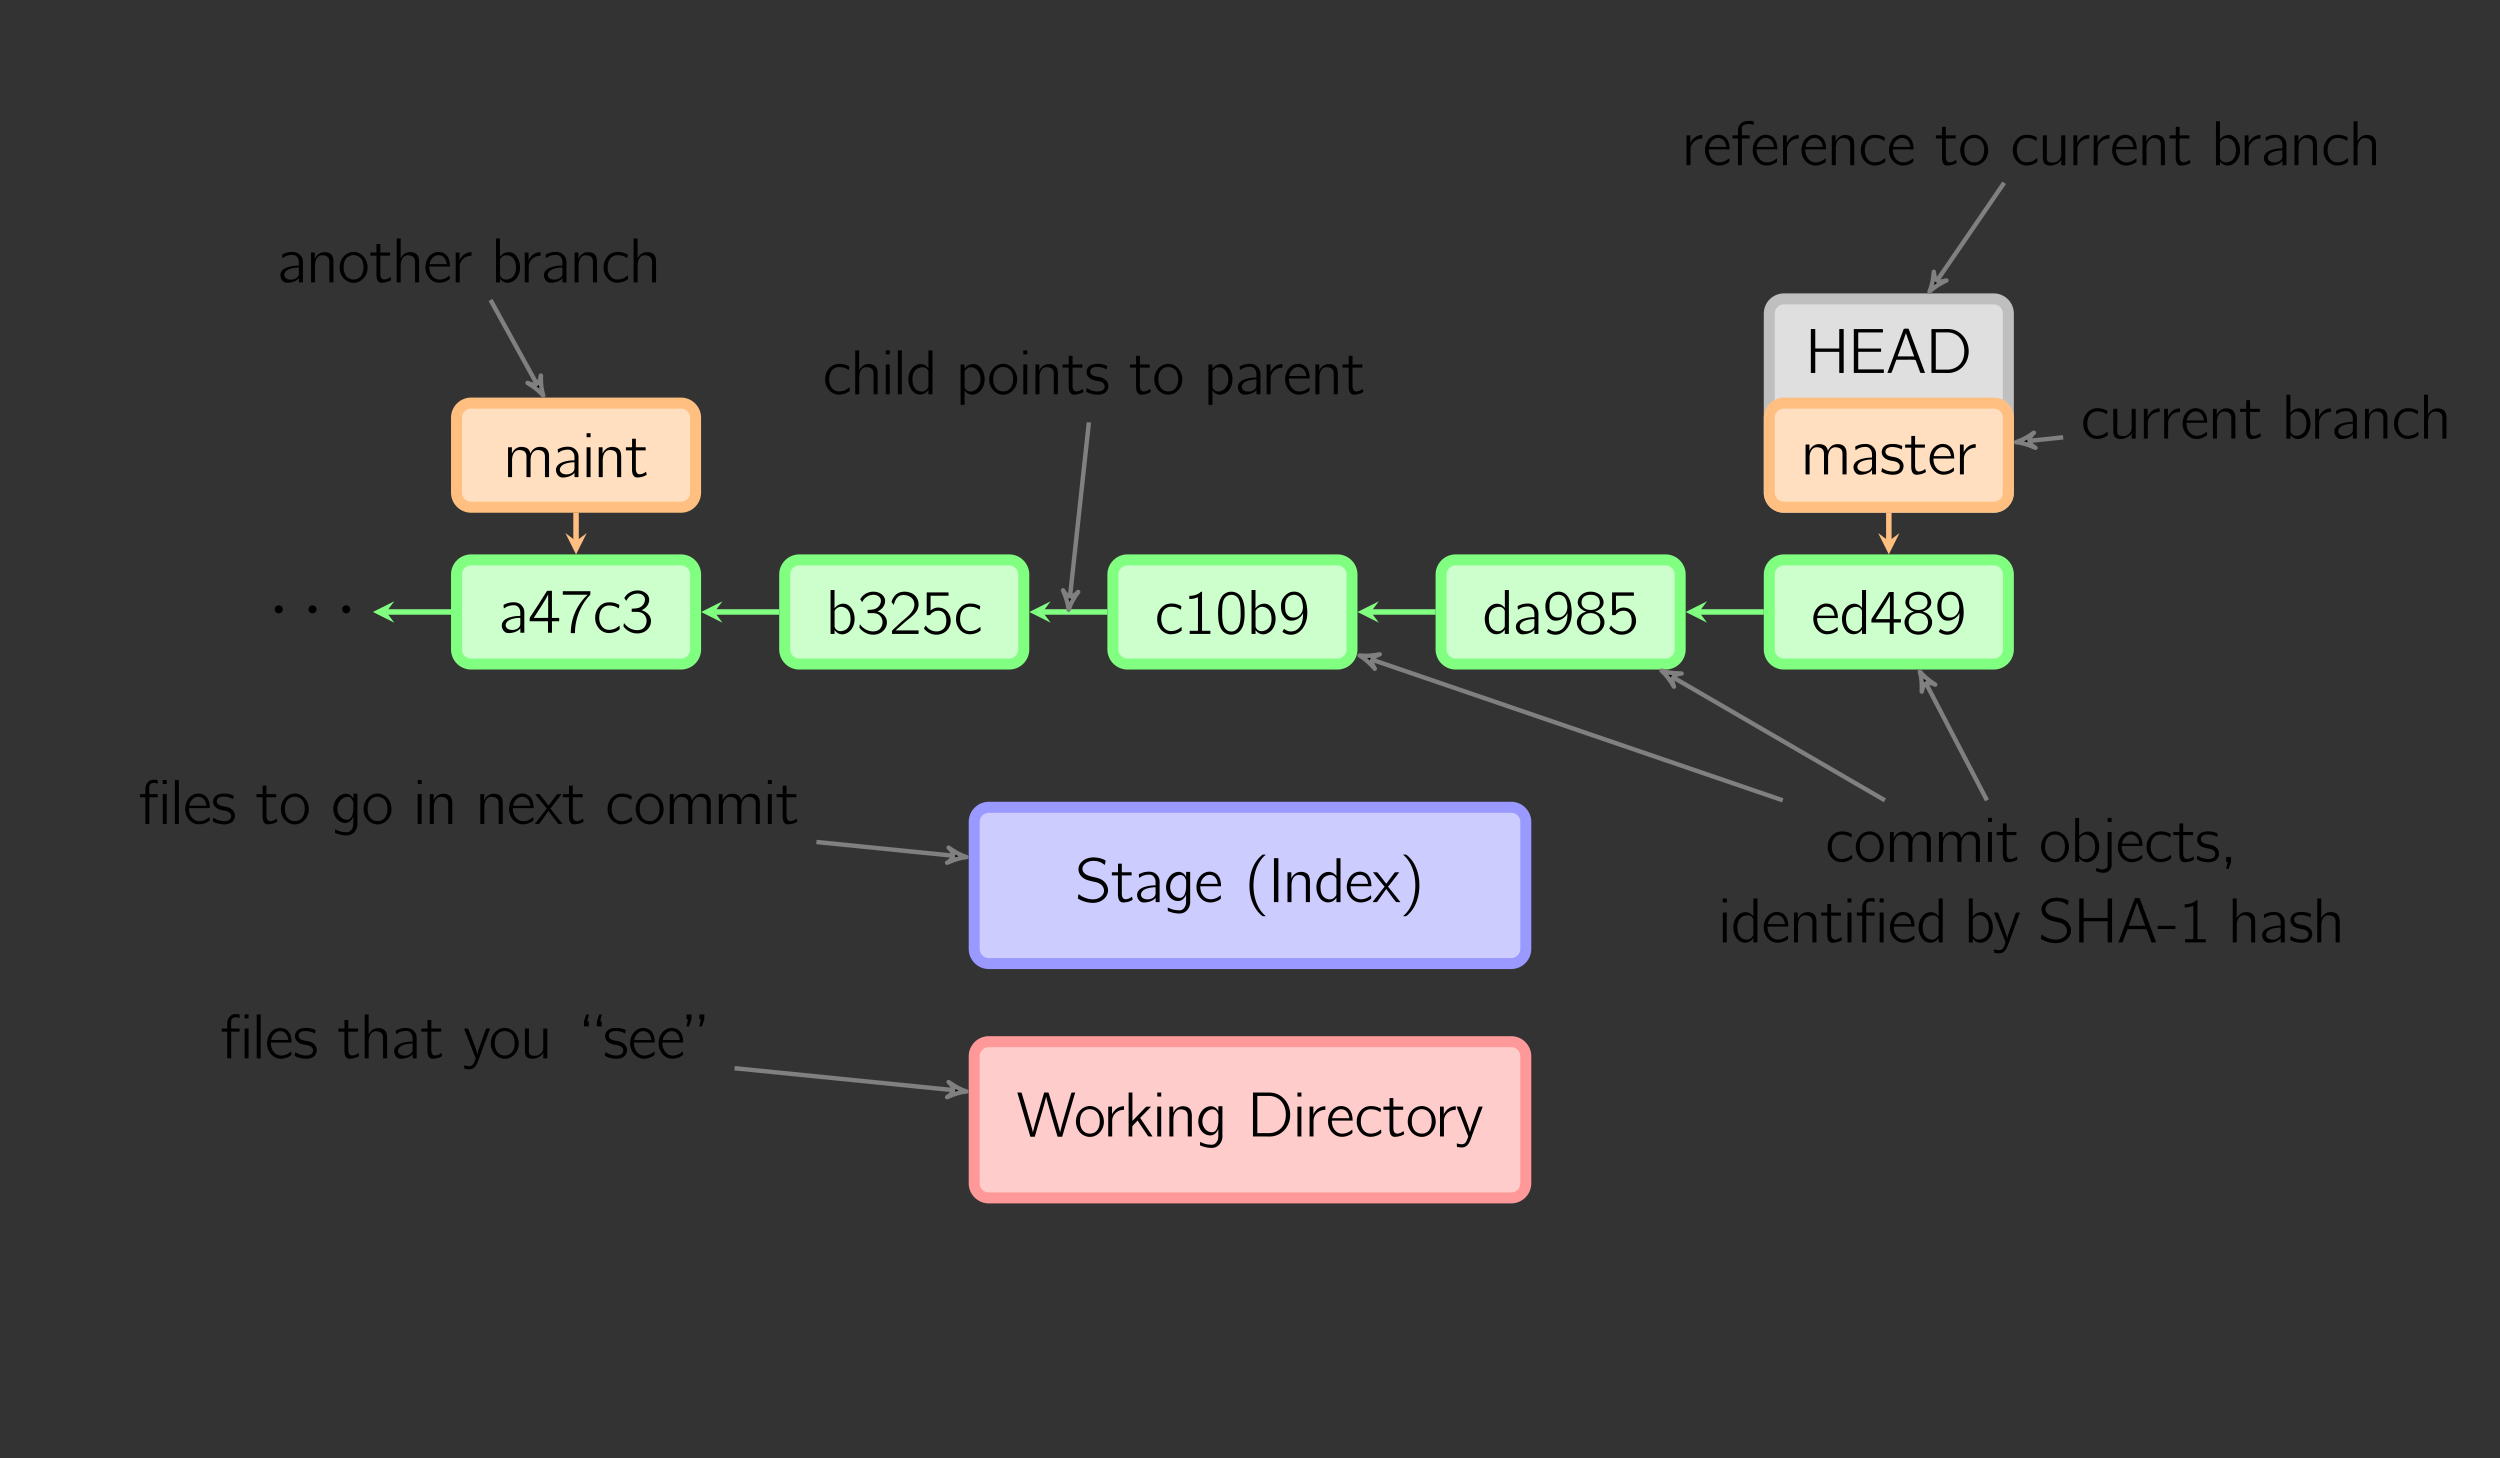 <svg xmlns="http://www.w3.org/2000/svg" xmlns:xlink="http://www.w3.org/1999/xlink" width="907.087" height="529.133" viewBox="0 0 680.315 396.85"><rect x="0" y="0" width="680.315" height="396.85" fill="#333333" stroke="none"/><defs><symbol overflow="visible" id="a"><path d="M1.375-11.953V0h1.203v-5.75H9.11V0h1.204v-11.953H9.108v5.297H2.58v-5.297z"/></symbol><symbol overflow="visible" id="b"><path d="M1.375-11.938V0h8.172v-.969H2.578V-5.75h6.219v-.906H2.578v-4.36h6.719v-.921z"/></symbol><symbol overflow="visible" id="c"><path d="M.36 0h.78l.313-.031c.516-1.125.875-2.39 1.344-3.563 1.703.031 3.562-.078 5.172.031l.14.22c.297.874.641 1.718.954 2.593.078.25.171.516.296.719.391.047.829.031 1.25.031-.296-.844-4.296-11.578-4.406-11.86-.016-.078-.062-.171-.14-.187-.11-.031-.204 0-.313 0h-.563c-.265 0-.359-.047-.437.235L.36 0zm5.046-10.844c.719 2.125 1.5 4.235 2.25 6.328H3.141l1.484-4.093z"/></symbol><symbol overflow="visible" id="d"><path d="M1.375-11.953V0h3.484c.547 0 1.094.031 1.625-.016a5.417 5.417 0 0 0 3.36-1.64c2.234-2.282 2.203-6.235.015-8.547-.78-.844-1.859-1.516-3.203-1.688-.64-.093-1.312-.062-1.968-.062zM2.563-.906v-10.125H4.78c.469 0 .938-.016 1.407.015a4.617 4.617 0 0 1 2.156.782c1.406.968 1.984 2.671 1.984 4.312 0 1.375-.375 2.781-1.39 3.766A4.663 4.663 0 0 1 6.203-.937c-.453.046-.922.03-1.36.03z"/></symbol><symbol overflow="visible" id="f"><path d="M1.36-6.594c.296-.14.53-.343.827-.484a4.333 4.333 0 0 1 1.47-.375c.234-.016.515-.047.75 0 .437.062.812.328 1.062.687.265.407.375.782.375 1.438v.766c-.828 0-1.657.062-2.453.28-1 .22-2.079.72-2.438 1.61-.375.86.016 2 .781 2.516.391.265.829.281 1.282.25.718-.063 1.437-.235 2.062-.61.297-.171.594-.39.766-.687h.015V0h1.079v-4.547c0-.5.046-1.031-.047-1.531-.11-.688-.532-1.25-1.032-1.656-.593-.438-1.265-.594-2.156-.532a4.969 4.969 0 0 0-2.078.532c-.094.03-.266.093-.313.187-.062.078-.015.188-.015.281.031.22.047.454.062.672zm4.484 2.547v1.313c0 .39.015.75-.219 1.093a1.794 1.794 0 0 1-.719.61c-.984.5-2.484.343-2.906-.485-.344-.609.016-1.312.516-1.703.734-.562 2.187-.828 3.328-.828z"/></symbol><symbol overflow="visible" id="g"><path d="M.36-3.11h4.984V0h1.078v-3.11H8.39v-.921H6.42v-7.375H5.5c-.313 0-.406-.016-.547.25C4.266-10.031.641-4.437.516-4.281c-.141.234-.157.218-.157.578zm5.03-7.359v6.438H1.485c.11-.235.297-.469.438-.703.875-1.329 2.922-4.485 3.344-5.454.062-.093.078-.203.125-.28z"/></symbol><symbol overflow="visible" id="h"><path d="M.625-11.297v.969h6.75l-.64.61a15.29 15.29 0 0 0-1.548 1.937 14.322 14.322 0 0 0-2.39 7.89h1.14c0-2.515.641-5.03 1.844-7.25.594-1.125 1.203-1.937 2.016-2.875.11-.109.266-.234.312-.375.032-.078.016-.203.016-.296v-.61z"/></symbol><symbol overflow="visible" id="i"><path d="M7.297-1.922c-.328.234-.61.5-.984.703-.797.422-2.047.64-2.97.203C2-1.703 1.642-3.375 1.829-4.75c.031-.281.078-.547.172-.813.375-1.125 1.328-2 2.875-1.828.828.079 1.234.204 1.89.579.126.062.22.156.36.187.016-.203.078-.438.11-.64.046-.282.046-.313-.204-.438-.203-.078-.39-.188-.593-.25-.797-.344-2.094-.453-3-.188-1.22.344-2.126 1.391-2.532 2.563C.72-5.047.672-4.484.672-3.906.687-2.094 1.922-.328 3.734.03c1 .203 2.157-.078 2.844-.437.172-.094.688-.406.781-.563.047-.078-.062-.953-.062-.953z"/></symbol><symbol overflow="visible" id="j"><path d="M1.39-8.672c.141-.219.25-.437.407-.64.36-.485.86-.86 1.422-1.094.89-.36 2.203-.39 2.906.406.625.703.36 1.797-.203 2.453-.516.61-1.188.906-2.188.953-.296.016-.562.047-.859.063v.86h1.188c1 0 1.656.155 2.203.75.953 1 .859 2.765-.188 3.687-.531.437-1.281.578-1.969.53C2.766-.812 1.58-1.515.797-2.624c-.094.188-.094.422-.125.61-.047.28-.047.28.125.5.5.671 1.469 1.296 2.25 1.515C4.422.406 6.03.219 7.094-.828c.203-.203.39-.422.547-.672.64-1 .656-2.313-.047-3.266-.297-.406-.672-.703-1.11-.953-.28-.172-.625-.343-.968-.375 1-.468 1.921-1.265 2.093-2.547.157-1.203-.546-1.953-1.265-2.375-1.125-.656-2.594-.625-3.75-.062a3.961 3.961 0 0 0-1.375 1.11c-.063.077-.328.374-.328.515 0 .094.078.172.125.234z"/></symbol><symbol overflow="visible" id="k"><path d="M1.11-11.953V0h1.093v-1.078h.016c.187.375.625.734.984.922 1.235.656 2.719 0 3.531-1.047 1.641-2.156.985-5.813-1.171-6.828-.844-.375-1.86-.203-2.625.312a4.172 4.172 0 0 0-.75.735v-4.97zm2.656 4.578c.812-.063 1.656.297 2.14.953.328.438.5.953.578 1.484.172 1.25.047 2.844-1.078 3.657-.187.14-.39.25-.625.328-.922.344-1.86.25-2.375-.563-.156-.28-.203-.296-.203-.703V-5.78c0-.172-.031-.39.031-.532.282-.578.922-1 1.532-1.062z"/></symbol><symbol overflow="visible" id="l"><path d="M1.25-7.906c.25-.969.656-2.063 1.64-2.5.422-.172.86-.203 1.313-.172.844.078 1.672.422 2.188 1.11a2.47 2.47 0 0 1 .437 1.765c-.203 1.797-1.953 3.094-3.094 4.047-.656.562-2.515 2.312-2.515 2.312l-.282.282C.781-.906.75-.906.75-.61V0h7.234v-.969H1.75C2.313-1.5 4.594-3.516 4.906-3.75c1-.813 2.125-1.625 2.719-2.797.672-1.344.375-3.031-.75-4.031-.688-.594-1.64-.89-2.547-.922-.844-.016-1.703.156-2.375.688C1.422-10.392 1-9.75.75-9.095c-.047.11-.125.281-.11.39.016.11.11.204.172.267.141.171.266.374.438.53z"/></symbol><symbol overflow="visible" id="m"><path d="M1.453-11.297v6.172h.64c.095 0 .22.016.282-.016.094-.062.14-.187.188-.25a2.38 2.38 0 0 1 .406-.39c.61-.516 1.797-.735 2.594-.328 1.078.515 1.296 1.875 1.203 2.937-.047.672-.25 1.297-.657 1.688-.906.968-2.437.984-3.562.421a3.683 3.683 0 0 1-1.36-1.234h-.015c-.047.094-.453.703-.453.797 0 .078.062.125.094.172A4.457 4.457 0 0 0 2.766 0C4.312.484 6.03.11 7.109-1.14c1.297-1.5 1.125-3.938-.375-5.25a3.059 3.059 0 0 0-1.812-.766c-1-.14-1.89.343-2.422.781v-4.016h4.89v-.906z"/></symbol><symbol overflow="visible" id="n"><path d="M1.672-10.36v.86c.953 0 1.594-.172 2.36-.5v9.14h-2.25V0h5.624v-.86H5.141V-11.5c-.407 0-.344.094-.657.344-.718.515-1.687.797-2.812.797z"/></symbol><symbol overflow="visible" id="o"><path d="M2.547-10.953c-.5.344-.844.812-1.094 1.344C.828-8.406.75-6.984.75-5.453c0 1.922.36 3.703 1.313 4.719.921.937 2.359 1.187 3.578.687.765-.297 1.312-.937 1.656-1.625.625-1.219.687-2.687.687-4.203 0-.484-.015-.953-.062-1.438-.125-1.156-.516-2.437-1.156-3.14-1.047-1.156-2.922-1.406-4.22-.5zm3.469.984c.796.86.875 2.516.875 4.078v.938c0 .781-.141 1.812-.313 2.406-.234.813-.64 1.39-1.437 1.75-.954.344-1.954.016-2.5-.734-.75-.985-.782-2.719-.782-4.25 0-1.453.016-3.047.72-4 .78-1.031 2.452-1.203 3.437-.188z"/></symbol><symbol overflow="visible" id="p"><path d="M6.797-5.688h.016c0 .22-.016.438-.016.641-.031 1.36-.39 2.969-1.563 3.813-.343.265-.875.5-1.39.53-.938.141-1.688-.312-2.219-.671l-.453.797a3.86 3.86 0 0 0 3.172.703c1.172-.266 2.11-1.156 2.703-2.172.89-1.562 1.11-3.453.766-5.625-.22-1.562-.891-3.062-2.282-3.625-.765-.312-1.718-.281-2.468.047-.72.344-1.344.953-1.75 1.625-.375.64-.516 1.36-.516 2.078 0 .625.062 1.234.265 1.813.329.812.985 1.734 1.766 2 .281.093.578.125.89.125a3.563 3.563 0 0 0 2.423-1.094c.218-.203.578-.688.656-.984zM4.203-10.64c.766-.046 1.531.25 1.984.922.204.328.329.719.407 1.094.265 1 .297 2.094-.282 3-.359.563-1.015 1.094-1.796 1.14-.579.048-1.188-.03-1.657-.39-.687-.531-.937-1.313-.937-2.438 0-1.015.047-1.812.594-2.468.375-.516.859-.75 1.687-.86z"/></symbol><symbol overflow="visible" id="q"><path d="M6.125-11.953v4.86c-.328-.36-.656-.704-1.094-.907-1.531-.64-3.015.188-3.781 1.547-.875 1.61-.766 3.75.281 5.266C2.266-.141 3.5.375 4.781-.095c.5-.187 1.11-.687 1.313-1.125h.015V0h1.11v-11.953zm-.063 5.531c.079.156.047.36.047.531v3.547c0 .39-.015.438-.234.75-.313.453-.797.782-1.36.844a2.474 2.474 0 0 1-2.156-1c-.28-.406-.437-.89-.515-1.36-.032-.203-.032-.374-.047-.562-.11-1.125.125-2.469 1.125-3.203.172-.11.36-.203.562-.281 1-.39 2.094-.282 2.579.734z"/></symbol><symbol overflow="visible" id="r"><path d="M3.219-6.11v.016c-1.063.313-1.969.89-2.39 1.89-.454 1.048-.141 2.329.624 3.157C2.25-.187 3.36.22 4.531.203 6.25.172 7.906-1.078 8.11-2.844a3.39 3.39 0 0 0-.015-.797C7.78-4.953 6.797-5.75 5.53-6.094l.422-.14c.734-.297 1.328-.72 1.703-1.407.578-1.109.016-2.39-.906-3.109-.938-.703-2.188-.89-3.328-.656C2.062-11.11.782-9.953.859-8.47c.032.516.266.938.516 1.25.406.485 1.172 1 1.844 1.11zm.875-4.53c.765-.047 1.703.078 2.265.671.657.703.688 1.985.032 2.703-.422.454-1.016.672-1.625.72-.844.077-1.797-.063-2.407-.72-.671-.734-.625-2.078.11-2.765.437-.422 1.047-.563 1.625-.61zm-.016 4.968c.813-.047 1.688.14 2.281.734.22.235.391.532.5.844.282.89.157 2.032-.515 2.719-.469.469-1.11.64-1.75.688-.766.046-1.672-.141-2.219-.72-.75-.827-.906-2.53-.016-3.5.454-.468 1.079-.702 1.72-.765z"/></symbol><symbol overflow="visible" id="s"><path d="M7.203-1.89c-.406.296-.516.437-1.016.702-1.062.532-2.296.61-3.187-.03-.86-.626-1.36-1.641-1.36-3.095h5.673c0-1.265-.282-2.375-1.016-3.14-.781-.781-2.031-1.016-3.078-.688-.39.11-.75.329-1.078.579-1.094.875-1.563 2.28-1.532 3.64C.641-2.14 1.86-.344 3.672.031 4.609.22 5.609.016 6.453-.406c.156-.094.734-.406.797-.563.047-.078-.047-.922-.047-.922zm-.797-3.08H1.72c.203-1.265 1.25-2.593 2.64-2.437 1.141.11 1.735.922 1.954 1.937.046.172.062.328.093.5z"/></symbol><symbol overflow="visible" id="t"><path d="M.875-2.188c-.031.282-.094.563-.14.844-.032.266-.11.328.109.469a8.006 8.006 0 0 0 1.812.766c1.61.468 3.469.515 4.89-.547.22-.172.423-.36.61-.578.438-.594.828-1.297.735-2.266-.125-1.234-.954-2.266-2.079-2.781-1.53-.688-4.015-.578-4.718-2.11-.531-1.187.422-2.218 1.484-2.593 1.047-.391 2.438-.25 3.328.171.407.188.75.47 1.14.704.032-.297.095-.563.157-.86.031-.187.078-.36-.125-.437l-.328-.172a6.813 6.813 0 0 0-1.453-.453c-1.547-.297-3.328-.125-4.5 1.031-.594.578-1.094 1.375-.89 2.563.25 1.218 1.218 2 2.202 2.374.594.22 1.25.344 1.86.5.375.063.75.157 1.11.282.937.343 1.734 1.031 1.734 2.297C7.718-1.891 6.75-1.11 5.733-.86 4.422-.531 2.875-1 1.984-1.47c-.406-.203-.75-.484-1.109-.718z"/></symbol><symbol overflow="visible" id="u"><path d="M1.86-10.453v2.328H.186v.86h1.657v4.609c0 .765-.047 1.672.453 2.312.281.375.687.485 1.281.438.5-.047 1-.14 1.469-.313.156-.078.719-.312.797-.437.031-.063-.203-.828-.203-.828l-.407.312c-.53.328-1.593.672-2.046.047-.391-.531-.297-1.313-.297-1.938v-4.203h2.671v-.859H2.892v-2.328z"/></symbol><symbol overflow="visible" id="v"><path d="M6.094-2.063h.015v1.594c0 .485 0 .953-.156 1.422-.25.61-.703 1.188-1.437 1.281-.204.016-.438 0-.641-.015-1.125-.031-1.86-.36-2.75-.75v.656c0 .313.047.344.375.438.875.359 2.453.718 3.547.453C6.25 2.703 7.125 1.562 7.219.187c.015-.234 0-.5 0-.734v-7.687H6.125v1.375c-.25-.422-.531-.813-.984-1.094-1.204-.719-2.829.062-3.5 1C.53-5.593.328-3.5 1.203-1.984c.172.296.375.578.625.812.828.813 2.234 1.234 3.25.516.422-.281.89-.906 1.016-1.406zM4.39-7.375c.156 0 .328 0 .484.047.625.11.969.672 1.172 1.219.125.375.078.78.078 1.187 0 .86-.016 1.75-.313 2.563-.203.609-.625 1.14-1.296 1.203a2.395 2.395 0 0 1-.672-.063c-1.047-.25-1.781-1.14-2-2.172-.313-1.5.422-3.328 1.937-3.843.203-.063.406-.125.61-.141z"/></symbol><symbol overflow="visible" id="w"><path d="M5.89 3.828c-.14-.156-.312-.297-.468-.437-.14-.125-.25-.25-.375-.391-1.719-1.89-2.625-4.922-2.484-8.14.078-1.766.421-3.563 1.25-5.141.374-.703 1.03-1.703 1.609-2.203.156-.141.328-.282.469-.438h-.563c-.094 0-.219-.015-.297.031-.203.094-.718.61-.797.688-1.656 1.64-2.64 4.14-2.765 7.062-.094 2.079.25 4.188 1.187 6.047a8.466 8.466 0 0 0 1.61 2.25c.171.172.562.547.765.656.078.032.203.016.297.016z"/></symbol><symbol overflow="visible" id="x"><path d="M1.375-11.953V0h1.203v-11.953z"/></symbol><symbol overflow="visible" id="y"><path d="M2.172-6.406h-.016v-1.719H1.11V0h1.094v-3.766c0-.843-.047-1.703.328-2.5.188-.39.485-.75.875-.953.328-.156.672-.172 1.031-.14.516.046 1.016.171 1.344.609.313.39.328.906.328 1.39V0h1.11v-4.61c0-.859.078-1.812-.328-2.593-.329-.61-.97-.906-1.641-1a2.95 2.95 0 0 0-1.047.031c-.89.188-1.719.906-2.031 1.766z"/></symbol><symbol overflow="visible" id="z"><path d="M-.031-8.125l1.765 2.219 1.407 1.703v.016l-.438.53L-.14 0c.407 0 .813 0 1.188-.016l.234-.28 2.313-3.267h.015C4.484-2.375 5.344-1.171 6.25-.03c.36.046.797.03 1.203.03L5.36-2.625a61.897 61.897 0 0 0-1.28-1.563v-.015l.593-.719L7.14-8.125c-.391 0-.782 0-1.172.016l-.219.25L3.61-5c-.813-1.016-1.594-2.094-2.438-3.094-.36-.047-.797-.031-1.203-.031z"/></symbol><symbol overflow="visible" id="A"><path d="M.86-12.922c.14.156.312.297.468.438.14.125.25.265.375.39 1.5 1.735 2.36 4.063 2.484 6.953.079 2.125-.25 4.344-1.218 6.282A8.32 8.32 0 0 1 1.703 3c-.125.14-.234.266-.375.39-.156.141-.328.282-.469.438h.563c.094 0 .219.016.297-.015.203-.11.718-.626.797-.704C4.172 1.47 5.14-1.03 5.28-3.937 5.374-6.031 5.03-8.141 4.093-10a8.466 8.466 0 0 0-1.61-2.25c-.171-.172-.562-.547-.765-.64-.078-.047-.203-.032-.297-.032z"/></symbol><symbol overflow="visible" id="B"><path d="M.125-11.953L3.672.062h1.203c.86-3.203 2.61-8.609 3.094-10.906h.015c.016.313.125.594.188.89.437 1.688 2 6.985 2 6.985l.812 2.703c.016.094.032.22.11.282.047.093.234.046.328.046h.906l3.547-12.015c-.344 0-.719-.016-1.016.031l-.078.203-.672 2.25C13.33-6.688 12.438-4 11.75-1.109h-.031c-.031-.344-.14-.688-.235-1.032l-.468-1.687c-.172-.578-2.313-8-2.391-8.063-.047-.093-.219-.062-.313-.062h-.89c-.266.953-.547 1.86-.828 2.797C5.859-6.47 5-3.891 4.359-1.11l-.156-.72c-.672-2.546-2.86-9.89-2.86-9.89-.046-.25-.124-.234-.405-.234z"/></symbol><symbol overflow="visible" id="C"><path d="M1.844-7.219C.312-5.703.14-3.062 1.469-1.359c.187.25.406.484.672.671a3.592 3.592 0 0 0 2.64.782c1.735-.219 2.922-1.61 3.282-3.078.484-2.047-.532-4.329-2.438-5.063-1.469-.594-2.953 0-3.781.828zm4.297.453c.828.735.984 1.922.921 2.985-.046.797-.28 1.64-.843 2.25-.938 1-2.657 1-3.657.031-.515-.547-.828-1.344-.874-2.281-.094-1.406.265-2.875 1.64-3.438 1.016-.437 2.188-.11 2.813.453z"/></symbol><symbol overflow="visible" id="D"><path d="M2.156-5.953h-.015v-2.172H1.109V0h1.079v-3.922c0-.265 0-.515.03-.781.25-1.469 1.516-2.547 3.188-2.547v-.984a3.413 3.413 0 0 0-2.765 1.421c-.204.25-.407.547-.485.86z"/></symbol><symbol overflow="visible" id="E"><path d="M1.14-11.953V0h1c.016-.938-.046-1.906.016-2.813.438-.546.953-1.015 1.438-1.53.656 1.077 1.375 2.077 2.078 3.124.266.39.516.828.812 1.188.344.047.782.031 1.172.031l-.718-1.11L4.28-5.046v-.016l2.97-3.062c-.453 0-.89 0-1.313.016l-.375.359-3.39 3.516v-7.72z"/></symbol><symbol overflow="visible" id="F"><path d="M1.11-11.953v1.094h1.077v-1.094zm0 3.828V0h1.077v-8.125z"/></symbol><symbol overflow="visible" id="G"><path d="M.125-8.125c.094.328.813 2.063.828 2.11L3-.736l.172.422c.094.25.14.282.031.547l-.187.5c-.157.422-.329.844-.657 1.11-.578.484-1.515.203-2.218.047l.078.968c.328.047.656.079.984.11.75.078 1.219-.094 1.672-.469.563-.484.844-1.156 1.11-1.844l.53-1.484 1.75-4.766c.298-.86.657-1.672.938-2.531h-.781c-.078 0-.219-.031-.297.031-.031.047-.047.125-.063.172l-.14.36c-.172.453-.328.875-.484 1.328l-1 2.812c-.25.75-.547 1.531-.688 2.313a19.56 19.56 0 0 0-.719-2.297C2.812-4 1.47-7.594 1.297-7.937c-.078-.188-.14-.188-.406-.188z"/></symbol><symbol overflow="visible" id="H"><path d="M2.172-6.406h-.016v-1.719H1.11V0h1.094v-3.781c0-.844-.047-1.688.328-2.469.328-.672.89-1.203 1.906-1.11.516.048 1.032.173 1.36.61.312.39.328.906.328 1.39V0h1.11v-3.781c0-.844-.048-1.688.327-2.469.329-.672.891-1.203 1.907-1.11.515.048 1.031.173 1.36.61.312.39.327.906.327 1.39V0h1.11v-4.563c0-.828.093-1.75-.266-2.515-.36-.703-.953-1.078-1.89-1.14a3.028 3.028 0 0 0-1.61.296c-.594.344-1.047.906-1.313 1.531-.125-.546-.265-.921-.64-1.28-.406-.36-.938-.5-1.453-.548-1.25-.094-2.047.422-2.578 1.188-.141.203-.282.406-.344.625z"/></symbol><symbol overflow="visible" id="I"><path d="M.531-1.703C.5-1.47.453-1.234.406-1 .375-.812.328-.719.5-.64c.703.421 1.547.64 2.547.734 1.125.093 2.531-.157 3.078-1.266.156-.312.25-.656.266-1 .062-1.234-.922-2.031-1.766-2.328-.938-.36-2.234-.234-2.89-.953a1.107 1.107 0 0 1-.032-1.406c.688-.954 2.906-.547 3.797-.11.125.063.25.157.406.188l.157-.938c-.813-.36-1.516-.562-2.641-.562-.953 0-1.844.219-2.39.781-.548.563-.735 1.516-.407 2.234.313.688.953 1.141 1.672 1.36 1.015.36 2.156.187 2.828 1.015.39.485.313 1.204-.11 1.641-.827.75-2.593.469-3.546.063-.328-.141-.625-.344-.938-.516z"/></symbol><symbol overflow="visible" id="J"><path d="M1.828-8.125H.344v.86h1.484V0h1.078v-7.266h2.14v-.859H2.892v-1.5c0-.234-.047-.531.046-.781.376-.75 1.594-.89 2.594-.719.203.031.39.11.594.14v-.968c-1.172-.156-2.453-.235-3.422.547a2.2 2.2 0 0 0-.406.453c-.375.453-.469.953-.469 1.719z"/></symbol><symbol overflow="visible" id="K"><path d="M1.11-8.125v5.828c0 .5.015 1 .218 1.469.328.672 1.016.937 1.719.937.953 0 1.89-.312 2.578-.984.188-.188.36-.375.484-.625h.016V0h1.094v-8.125h-1.11V-4c0 .734.11 1.516-.265 2.172-.282.484-.766.86-1.297 1.031-.36.11-.734.11-1.125.078-.36-.031-.75-.078-1-.39-.344-.407-.219-1.391-.219-1.985v-5.031z"/></symbol><symbol overflow="visible" id="L"><path d="M1.11-11.953V0h1.093v-3.766c0-.843-.047-1.703.328-2.5.188-.39.485-.75.875-.953.328-.156.672-.172 1.031-.14.516.046 1.016.171 1.344.609.313.39.328.906.328 1.39V0h1.11v-4.672c0-.86.078-1.797-.344-2.578-.344-.578-.953-.86-1.594-.953a4.552 4.552 0 0 0-1.031 0 2.847 2.847 0 0 0-1.563.937c-.187.22-.421.5-.484.797h-.015v-5.484z"/></symbol><symbol overflow="visible" id="M"><path d="M1.828-8.125H.344v.86h1.484V0h1.078v-7.266h2.281v-.859H2.892v-1.36c0-.671-.063-1.03.359-1.421.516-.375 1.172-.375 1.938-.047v-1c-.422-.063-.844-.14-1.282-.094-.469.031-.969.25-1.234.531-.469.36-.781 1.063-.844 1.72-.016.218 0 .437 0 .655zm4.734-3.844v1.094h1.079v-1.094zm0 3.844V0h1.079v-8.125z"/></symbol><symbol overflow="visible" id="N"><path d="M1.11-11.953V0h1.077v-11.953z"/></symbol><symbol overflow="visible" id="O"><path d="M4.094-11.953c-.219.64-.438 1.265-.657 1.89-.015.438-.015.907-.015 1.36h1.344v-1.328h-.407l.422-1.922zm3.515 0c-.218.64-.453 1.265-.656 1.89-.016.438-.016.907-.016 1.36h1.344v-1.328h-.406l.422-1.922z"/></symbol><symbol overflow="visible" id="P"><path d="M.469-11.953v1.344h.406L.453-8.703h.688c.218-.625.437-1.25.656-1.89.016-.423.016-.891.016-1.36zm3.515 0v1.344h.407l-.438 1.906h.703c.219-.625.438-1.25.64-1.89.032-.423.032-.891.032-1.36z"/></symbol><symbol overflow="visible" id="Q"><path d="M1.625-11.953v1.094h1.078v-1.094zm0 3.828V.609c0 .282.047.61-.125.875-.375.579-1.453.735-2.281.422-.219-.062-.406-.187-.61-.281l-.234.86c.172.062.328.156.5.203.938.343 2.11.5 2.953-.11.328-.219.594-.531.734-.922.172-.406.141-.828.141-1.265v-8.516z"/></symbol><symbol overflow="visible" id="R"><path d="M1.703-1.344V0h.422l-.438 1.906h.688c.219-.625.453-1.25.656-1.89.016-.422.016-.891.016-1.36z"/></symbol><symbol overflow="visible" id="S"><path d="M.063-4.5v.86h4.812v-.86z"/></symbol><symbol overflow="visible" id="T"><path d="M2.188-6.984v-1.141H1.109v11h1.094v-3.953c.235.344.516.64.875.86 1.235.734 2.781.155 3.625-.954 1.11-1.422 1.234-3.562.453-5.187-.437-.922-1.281-1.782-2.375-1.875a2.978 2.978 0 0 0-2.187.796c-.156.141-.266.297-.406.454zm1.578-.375c.718-.047 1.406.28 1.875.796.296.329.53.704.656 1.125.61 1.61.062 3.86-1.688 4.532-1 .375-1.968.031-2.359-.906-.078-.172-.047-.391-.047-.579v-3.546c0-.407.031-.438.297-.72a1.92 1.92 0 0 1 1.266-.702z"/></symbol><symbol overflow="visible" id="e"><path d="M1.906-5.969c-.343.64.032 1.438.766 1.594a1.1 1.1 0 0 0 .86-.203c.515-.375.577-1.14.14-1.625a1.175 1.175 0 0 0-.578-.328c-.547-.078-1 .172-1.188.562z"/></symbol></defs><path d="M542.543 81.34h-57.09a3.986 3.986 0 0 0-3.984 3.984v48.727a3.986 3.986 0 0 0 3.984 3.984h57.09a3.984 3.984 0 0 0 3.984-3.984V85.324a3.982 3.982 0 0 0-3.984-3.984z" fill="#dfdfdf" stroke-width="2.989" stroke="#bfbfbf" stroke-miterlimit="10"/><use xlink:href="#a" x="491.401" y="101.493"/><use xlink:href="#b" x="503.094" y="101.493"/><use xlink:href="#c" x="513.244" y="101.493"/><use xlink:href="#d" x="524.219" y="101.493"/><use xlink:href="#e" x="72.986" y="171.27"/><use xlink:href="#e" x="82.177" y="171.27"/><use xlink:href="#e" x="91.347" y="171.27"/><path d="M185.305 152.363H128.21a3.984 3.984 0 0 0-3.984 3.985v20.375a3.984 3.984 0 0 0 3.984 3.984h57.094a3.983 3.983 0 0 0 3.984-3.984v-20.375a3.984 3.984 0 0 0-3.984-3.985z" fill="#cfc" stroke-width="2.989" stroke="#80ff80" stroke-miterlimit="10"/><use xlink:href="#f" x="135.743" y="172.178"/><use xlink:href="#g" x="143.777" y="172.178"/><use xlink:href="#h" x="152.528" y="172.178"/><use xlink:href="#i" x="161.279" y="172.178"/><use xlink:href="#j" x="169.026" y="172.178"/><path d="M122.73 166.535h-17.62" fill="none" stroke-width="1.494" stroke="#80ff80" stroke-miterlimit="10"/><path d="M101.473 166.535l5.816 2.91-2.18-2.91 2.18-2.91" fill="#80ff80"/><path d="M274.613 152.363h-57.09a3.984 3.984 0 0 0-3.988 3.985v20.375a3.984 3.984 0 0 0 3.988 3.984h57.09c2.2 0 3.985-1.781 3.985-3.984v-20.375a3.984 3.984 0 0 0-3.985-3.985z" fill="#cfc" stroke-width="2.989" stroke="#80ff80" stroke-miterlimit="10"/><use xlink:href="#k" x="224.909" y="172.513"/><use xlink:href="#j" x="233.229" y="172.513"/><use xlink:href="#l" x="241.98" y="172.513"/><use xlink:href="#m" x="250.73" y="172.513"/><use xlink:href="#i" x="259.481" y="172.513"/><path d="M212.043 166.535h-17.625" fill="none" stroke-width="1.494" stroke="#80ff80" stroke-miterlimit="10"/><path d="M190.781 166.535l5.82 2.91-2.183-2.91 2.184-2.91" fill="#80ff80"/><path d="M363.922 152.363h-57.09a3.984 3.984 0 0 0-3.984 3.985v20.375a3.984 3.984 0 0 0 3.984 3.984h57.09a3.984 3.984 0 0 0 3.988-3.984v-20.375a3.984 3.984 0 0 0-3.988-3.985z" fill="#cfc" stroke-width="2.989" stroke="#80ff80" stroke-miterlimit="10"/><use xlink:href="#i" x="314.218" y="172.513"/><use xlink:href="#n" x="321.965" y="172.513"/><use xlink:href="#o" x="330.716" y="172.513"/><use xlink:href="#k" x="339.466" y="172.513"/><use xlink:href="#p" x="347.786" y="172.513"/><path d="M301.352 166.535H283.73" fill="none" stroke-width="1.494" stroke="#80ff80" stroke-miterlimit="10"/><path d="M280.094 166.535l5.816 2.91-2.18-2.91 2.18-2.91" fill="#80ff80"/><path d="M453.234 152.363h-57.09a3.984 3.984 0 0 0-3.988 3.985v20.375a3.984 3.984 0 0 0 3.989 3.984h57.09a3.983 3.983 0 0 0 3.984-3.984v-20.375a3.984 3.984 0 0 0-3.985-3.985z" fill="#cfc" stroke-width="2.989" stroke="#80ff80" stroke-miterlimit="10"/><use xlink:href="#q" x="403.384" y="172.513"/><use xlink:href="#f" x="411.704" y="172.513"/><use xlink:href="#p" x="419.739" y="172.513"/><use xlink:href="#r" x="428.489" y="172.513"/><use xlink:href="#m" x="437.24" y="172.513"/><path d="M390.664 166.535H373.04" fill="none" stroke-width="1.494" stroke="#80ff80" stroke-miterlimit="10"/><path d="M369.402 166.535l5.82 2.91-2.183-2.91 2.184-2.91" fill="#80ff80"/><path d="M542.543 152.363h-57.09a3.984 3.984 0 0 0-3.984 3.985v20.375a3.984 3.984 0 0 0 3.984 3.984h57.09a3.981 3.981 0 0 0 3.984-3.984v-20.375a3.981 3.981 0 0 0-3.984-3.985z" fill="#cfc" stroke-width="2.989" stroke="#80ff80" stroke-miterlimit="10"/><use xlink:href="#s" x="492.836" y="172.513"/><use xlink:href="#q" x="500.583" y="172.513"/><use xlink:href="#g" x="508.903" y="172.513"/><use xlink:href="#r" x="517.654" y="172.513"/><use xlink:href="#p" x="526.404" y="172.513"/><path d="M479.973 166.535h-17.621" fill="none" stroke-width="1.494" stroke="#80ff80" stroke-miterlimit="10"/><path d="M458.715 166.535l5.816 2.91-2.18-2.91 2.18-2.91" fill="#80ff80"/><path d="M411.223 219.684H269.09a3.987 3.987 0 0 0-3.985 3.988v34.547a3.987 3.987 0 0 0 3.985 3.988h142.133a3.987 3.987 0 0 0 3.984-3.988v-34.547a3.987 3.987 0 0 0-3.984-3.988z" fill="#ccf" stroke-width="2.989" stroke="#99f" stroke-miterlimit="10"/><use xlink:href="#t" x="292.624" y="245.488"/><use xlink:href="#u" x="302.38" y="245.488"/><use xlink:href="#f" x="308.621" y="245.488"/><use xlink:href="#v" x="316.655" y="245.488"/><use xlink:href="#s" x="324.975" y="245.488"/><use xlink:href="#w" x="338.558" y="245.488"/><use xlink:href="#x" x="345.301" y="245.488"/><use xlink:href="#y" x="349.247" y="245.488"/><use xlink:href="#q" x="357.567" y="245.488"/><use xlink:href="#s" x="365.888" y="245.488"/><use xlink:href="#z" x="373.635" y="245.488"/><use xlink:href="#A" x="380.951" y="245.488"/><path d="M411.223 283.465H269.09a3.986 3.986 0 0 0-3.985 3.984V322a3.984 3.984 0 0 0 3.985 3.984h142.133a3.982 3.982 0 0 0 3.984-3.984v-34.55c0-2.2-1.785-3.985-3.984-3.985z" fill="#fcc" stroke-width="2.989" stroke="#f99" stroke-miterlimit="10"/><use xlink:href="#B" x="276.718" y="309.267"/><use xlink:href="#C" x="292.215" y="309.267"/><use xlink:href="#D" x="300.467" y="309.267"/><use xlink:href="#E" x="305.989" y="309.267"/><use xlink:href="#F" x="313.809" y="309.267"/><use xlink:href="#y" x="317.109" y="309.267"/><use xlink:href="#v" x="325.429" y="309.267"/><use xlink:href="#d" x="339.585" y="309.267"/><use xlink:href="#F" x="351.958" y="309.267"/><use xlink:href="#D" x="355.258" y="309.267"/><use xlink:href="#s" x="360.781" y="309.267"/><use xlink:href="#i" x="368.528" y="309.267"/><use xlink:href="#u" x="376.275" y="309.267"/><use xlink:href="#C" x="382.515" y="309.267"/><use xlink:href="#D" x="390.749" y="309.267"/><use xlink:href="#G" x="396.272" y="309.267"/><path d="M185.305 109.688H128.21a3.986 3.986 0 0 0-3.984 3.984v20.379a3.986 3.986 0 0 0 3.984 3.984h57.094a3.986 3.986 0 0 0 3.984-3.984v-20.38a3.985 3.985 0 0 0-3.984-3.983z" fill="#ffdfbf" stroke-width="2.989" stroke="#ffbf80" stroke-miterlimit="10"/><use xlink:href="#H" x="137.142" y="129.839"/><use xlink:href="#f" x="150.484" y="129.839"/><use xlink:href="#F" x="158.518" y="129.839"/><use xlink:href="#y" x="161.819" y="129.839"/><use xlink:href="#u" x="170.139" y="129.839"/><path d="M156.758 139.527v7.703" fill="none" stroke-width="1.494" stroke="#ffbf80" stroke-miterlimit="10"/><path d="M156.758 150.867l2.91-5.816-2.91 2.18-2.91-2.18" fill="#ffbf80"/><path d="M542.543 109.688h-57.09a3.986 3.986 0 0 0-3.984 3.984v20.379a3.986 3.986 0 0 0 3.984 3.984h57.09a3.984 3.984 0 0 0 3.984-3.984v-20.38a3.982 3.982 0 0 0-3.984-3.983z" fill="#ffdfbf" stroke-width="2.989" stroke="#ffbf80" stroke-miterlimit="10"/><use xlink:href="#H" x="490.232" y="129.088"/><use xlink:href="#f" x="503.574" y="129.088"/><use xlink:href="#I" x="511.608" y="129.088"/><use xlink:href="#u" x="518.25" y="129.088"/><use xlink:href="#s" x="524.491" y="129.088"/><use xlink:href="#D" x="532.238" y="129.088"/><path d="M514 139.527v7.703" fill="none" stroke-width="1.494" stroke="#ffbf80" stroke-miterlimit="10"/><path d="M514 150.867l2.906-5.816-2.906 2.18-2.91-2.18" fill="#ffbf80"/><use xlink:href="#D" x="457.842" y="44.954"/><use xlink:href="#s" x="463.365" y="44.954"/><use xlink:href="#J" x="471.112" y="44.954"/><use xlink:href="#s" x="476.349" y="44.954"/><use xlink:href="#D" x="484.095" y="44.954"/><use xlink:href="#s" x="489.618" y="44.954"/><use xlink:href="#y" x="497.365" y="44.954"/><use xlink:href="#i" x="505.685" y="44.954"/><use xlink:href="#s" x="513.432" y="44.954"/><use xlink:href="#u" x="526.619" y="44.954"/><use xlink:href="#C" x="532.86" y="44.954"/><use xlink:href="#i" x="547.05" y="44.954"/><use xlink:href="#K" x="554.797" y="44.954"/><use xlink:href="#D" x="563.118" y="44.954"/><use xlink:href="#D" x="568.64" y="44.954"/><use xlink:href="#s" x="574.163" y="44.954"/><use xlink:href="#y" x="581.91" y="44.954"/><use xlink:href="#u" x="590.23" y="44.954"/><use xlink:href="#k" x="601.911" y="44.954"/><use xlink:href="#D" x="609.732" y="44.954"/><use xlink:href="#f" x="615.254" y="44.954"/><use xlink:href="#y" x="623.289" y="44.954"/><use xlink:href="#i" x="631.609" y="44.954"/><use xlink:href="#L" x="639.356" y="44.954"/><path d="M545.383 49.734l-19.59 28.563" fill="none" stroke-width="1.196" stroke="gray" stroke-miterlimit="10"/><path d="M525.07 79.352c1.168-1.137 2.598-2.094 4.606-3.043-2.27.77-3.324.046-3.426-2.352-.164 2.215-.54 3.895-1.18 5.395z" stroke-width="1.199" stroke-linejoin="round" stroke="gray" stroke-miterlimit="10"/><use xlink:href="#i" x="566.223" y="119.363"/><use xlink:href="#K" x="573.97" y="119.363"/><use xlink:href="#D" x="582.29" y="119.363"/><use xlink:href="#D" x="587.813" y="119.363"/><use xlink:href="#s" x="593.336" y="119.363"/><use xlink:href="#y" x="601.082" y="119.363"/><use xlink:href="#u" x="609.403" y="119.363"/><use xlink:href="#k" x="621.083" y="119.363"/><use xlink:href="#D" x="628.904" y="119.363"/><use xlink:href="#f" x="634.427" y="119.363"/><use xlink:href="#y" x="642.461" y="119.363"/><use xlink:href="#i" x="650.782" y="119.363"/><use xlink:href="#L" x="658.529" y="119.363"/><path d="M561.445 119.012l-11.558 1.187" fill="none" stroke-width="1.196" stroke="gray" stroke-miterlimit="10"/><path d="M548.617 120.328c1.621.152 3.27.625 5.29 1.54-2.052-1.231-2.18-2.5-.423-4.122-1.793 1.305-3.312 2.102-4.867 2.582z" stroke-width="1.196" stroke-linejoin="round" stroke="gray" stroke-miterlimit="10"/><use xlink:href="#f" x="75.49" y="76.844"/><use xlink:href="#y" x="83.524" y="76.844"/><use xlink:href="#C" x="91.845" y="76.844"/><use xlink:href="#u" x="100.595" y="76.844"/><use xlink:href="#L" x="106.836" y="76.844"/><use xlink:href="#s" x="115.156" y="76.844"/><use xlink:href="#D" x="122.903" y="76.844"/><use xlink:href="#k" x="133.866" y="76.844"/><use xlink:href="#D" x="141.687" y="76.844"/><use xlink:href="#f" x="147.209" y="76.844"/><use xlink:href="#y" x="155.244" y="76.844"/><use xlink:href="#i" x="163.564" y="76.844"/><use xlink:href="#L" x="171.311" y="76.844"/><path d="M133.484 81.625l13.735 24.926" fill="none" stroke-width="1.196" stroke="gray" stroke-miterlimit="10"/><path d="M147.836 107.668c-.492-1.55-.703-3.254-.649-5.469-.332 2.367-1.449 2.985-3.628 2 1.898 1.137 3.226 2.227 4.277 3.469z" stroke-width="1.197" stroke-linejoin="round" stroke="gray" stroke-miterlimit="10"/><use xlink:href="#M" x="37.731" y="224.228"/><use xlink:href="#N" x="46.482" y="224.228"/><use xlink:href="#s" x="49.782" y="224.228"/><use xlink:href="#I" x="57.529" y="224.228"/><use xlink:href="#u" x="69.61" y="224.228"/><use xlink:href="#C" x="75.851" y="224.228"/><use xlink:href="#v" x="90.042" y="224.228"/><use xlink:href="#C" x="98.362" y="224.228"/><use xlink:href="#F" x="112.553" y="224.228"/><use xlink:href="#y" x="115.853" y="224.228"/><use xlink:href="#y" x="129.596" y="224.228"/><use xlink:href="#s" x="137.916" y="224.228"/><use xlink:href="#z" x="145.663" y="224.228"/><use xlink:href="#u" x="152.979" y="224.228"/><use xlink:href="#i" x="164.66" y="224.228"/><use xlink:href="#C" x="172.407" y="224.228"/><use xlink:href="#H" x="181.158" y="224.228"/><use xlink:href="#H" x="194.5" y="224.228"/><use xlink:href="#F" x="207.842" y="224.228"/><use xlink:href="#u" x="211.142" y="224.228"/><path d="M222.168 229.129l39.578 3.976" fill="none" stroke-width="1.196" stroke="gray" stroke-miterlimit="10"/><path d="M263.016 233.234c-1.555-.476-3.075-1.27-4.868-2.574 1.762 1.621 1.633 2.89-.414 4.125 2.016-.918 3.664-1.394 5.282-1.55z" stroke-width="1.196" stroke-linejoin="round" stroke="gray" stroke-miterlimit="10"/><use xlink:href="#M" x="60.003" y="288.007"/><use xlink:href="#N" x="68.754" y="288.007"/><use xlink:href="#s" x="72.054" y="288.007"/><use xlink:href="#I" x="79.801" y="288.007"/><use xlink:href="#u" x="91.882" y="288.007"/><use xlink:href="#L" x="98.123" y="288.007"/><use xlink:href="#f" x="106.443" y="288.007"/><use xlink:href="#u" x="114.478" y="288.007"/><use xlink:href="#G" x="126.158" y="288.007"/><use xlink:href="#C" x="132.976" y="288.007"/><use xlink:href="#K" x="141.726" y="288.007"/><use xlink:href="#O" x="155.469" y="288.007"/><use xlink:href="#I" x="164.22" y="288.007"/><use xlink:href="#s" x="170.862" y="288.007"/><use xlink:href="#s" x="178.608" y="288.007"/><use xlink:href="#P" x="186.355" y="288.007"/><path d="M199.895 290.688l61.851 6.199" fill="none" stroke-width="1.196" stroke="gray" stroke-miterlimit="10"/><path d="M263.016 297.016c-1.555-.477-3.075-1.27-4.868-2.57 1.762 1.616 1.633 2.886-.414 4.12 2.016-.918 3.664-1.394 5.282-1.55z" stroke-width="1.196" stroke-linejoin="round" stroke="gray" stroke-miterlimit="10"/><use xlink:href="#i" x="496.684" y="234.529"/><use xlink:href="#C" x="504.431" y="234.529"/><use xlink:href="#H" x="513.182" y="234.529"/><use xlink:href="#H" x="526.523" y="234.529"/><use xlink:href="#F" x="539.865" y="234.529"/><use xlink:href="#u" x="543.166" y="234.529"/><use xlink:href="#C" x="554.846" y="234.529"/><use xlink:href="#k" x="563.597" y="234.529"/><use xlink:href="#Q" x="571.917" y="234.529"/><use xlink:href="#s" x="575.718" y="234.529"/><use xlink:href="#i" x="583.465" y="234.529"/><use xlink:href="#u" x="591.212" y="234.529"/><use xlink:href="#I" x="597.453" y="234.529"/><use xlink:href="#R" x="604.094" y="234.529"/><use xlink:href="#F" x="467.716" y="256.447"/><use xlink:href="#q" x="471.016" y="256.447"/><use xlink:href="#s" x="479.336" y="256.447"/><use xlink:href="#y" x="487.083" y="256.447"/><use xlink:href="#u" x="495.404" y="256.447"/><use xlink:href="#F" x="501.644" y="256.447"/><use xlink:href="#M" x="504.944" y="256.447"/><use xlink:href="#s" x="513.695" y="256.447"/><use xlink:href="#q" x="521.442" y="256.447"/><use xlink:href="#k" x="534.651" y="256.447"/><use xlink:href="#G" x="542.472" y="256.447"/><use xlink:href="#t" x="554.678" y="256.447"/><use xlink:href="#a" x="564.434" y="256.447"/><use xlink:href="#c" x="576.127" y="256.447"/><use xlink:href="#S" x="587.101" y="256.447"/><use xlink:href="#n" x="592.839" y="256.447"/><use xlink:href="#L" x="606.479" y="256.447"/><use xlink:href="#f" x="614.799" y="256.447"/><use xlink:href="#I" x="622.834" y="256.447"/><use xlink:href="#L" x="629.475" y="256.447"/><path d="M540.703 217.793l-17.683-33.93" fill="none" stroke-width="1.196" stroke="gray" stroke-miterlimit="10"/><path d="M522.434 182.734c.453 1.559.625 3.27.52 5.48.386-2.359 1.519-2.948 3.675-1.913-1.875-1.18-3.176-2.301-4.195-3.567z" stroke-width="1.197" stroke-linejoin="round" stroke="gray" stroke-miterlimit="10"/><path d="M512.922 217.793l-59.66-34.648" fill="none" stroke-width="1.196" stroke="gray" stroke-miterlimit="10"/><path d="M452.156 182.504c1.219 1.074 2.278 2.43 3.371 4.355-.933-2.203-.293-3.304 2.082-3.586-2.214.004-3.914-.246-5.453-.77z" stroke-width="1.196" stroke-linejoin="round" stroke="gray" stroke-miterlimit="10"/><path d="M485.14 217.793l-113.964-39.02" fill="none" stroke-width="1.196" stroke="gray" stroke-miterlimit="10"/><path d="M369.969 178.363c1.406.817 2.707 1.938 4.156 3.614-1.344-1.977-.93-3.184 1.344-3.922-2.172.433-3.887.523-5.5.308z" stroke-width="1.197" stroke-linejoin="round" stroke="gray" stroke-miterlimit="10"/><use xlink:href="#i" x="223.863" y="107.299"/><use xlink:href="#L" x="231.61" y="107.299"/><use xlink:href="#F" x="239.93" y="107.299"/><use xlink:href="#N" x="243.23" y="107.299"/><use xlink:href="#q" x="246.531" y="107.299"/><use xlink:href="#T" x="260.291" y="107.299"/><use xlink:href="#C" x="268.611" y="107.299"/><use xlink:href="#F" x="277.362" y="107.299"/><use xlink:href="#y" x="280.662" y="107.299"/><use xlink:href="#u" x="288.982" y="107.299"/><use xlink:href="#I" x="295.223" y="107.299"/><use xlink:href="#u" x="307.304" y="107.299"/><use xlink:href="#C" x="313.545" y="107.299"/><use xlink:href="#T" x="327.736" y="107.299"/><use xlink:href="#f" x="336.056" y="107.299"/><use xlink:href="#D" x="343.574" y="107.299"/><use xlink:href="#s" x="349.096" y="107.299"/><use xlink:href="#y" x="356.843" y="107.299"/><use xlink:href="#u" x="365.164" y="107.299"/><path d="M296.316 114.95l-5.39 49.722" fill="none" stroke-width="1.196" stroke="gray" stroke-miterlimit="10"/><path d="M290.79 165.941c.487-1.554 1.292-3.07 2.608-4.851-1.632 1.746-2.902 1.61-4.12-.45.902 2.024 1.363 3.68 1.511 5.301z" stroke-width="1.197" stroke-linejoin="round" stroke="gray" stroke-miterlimit="10"/></svg>